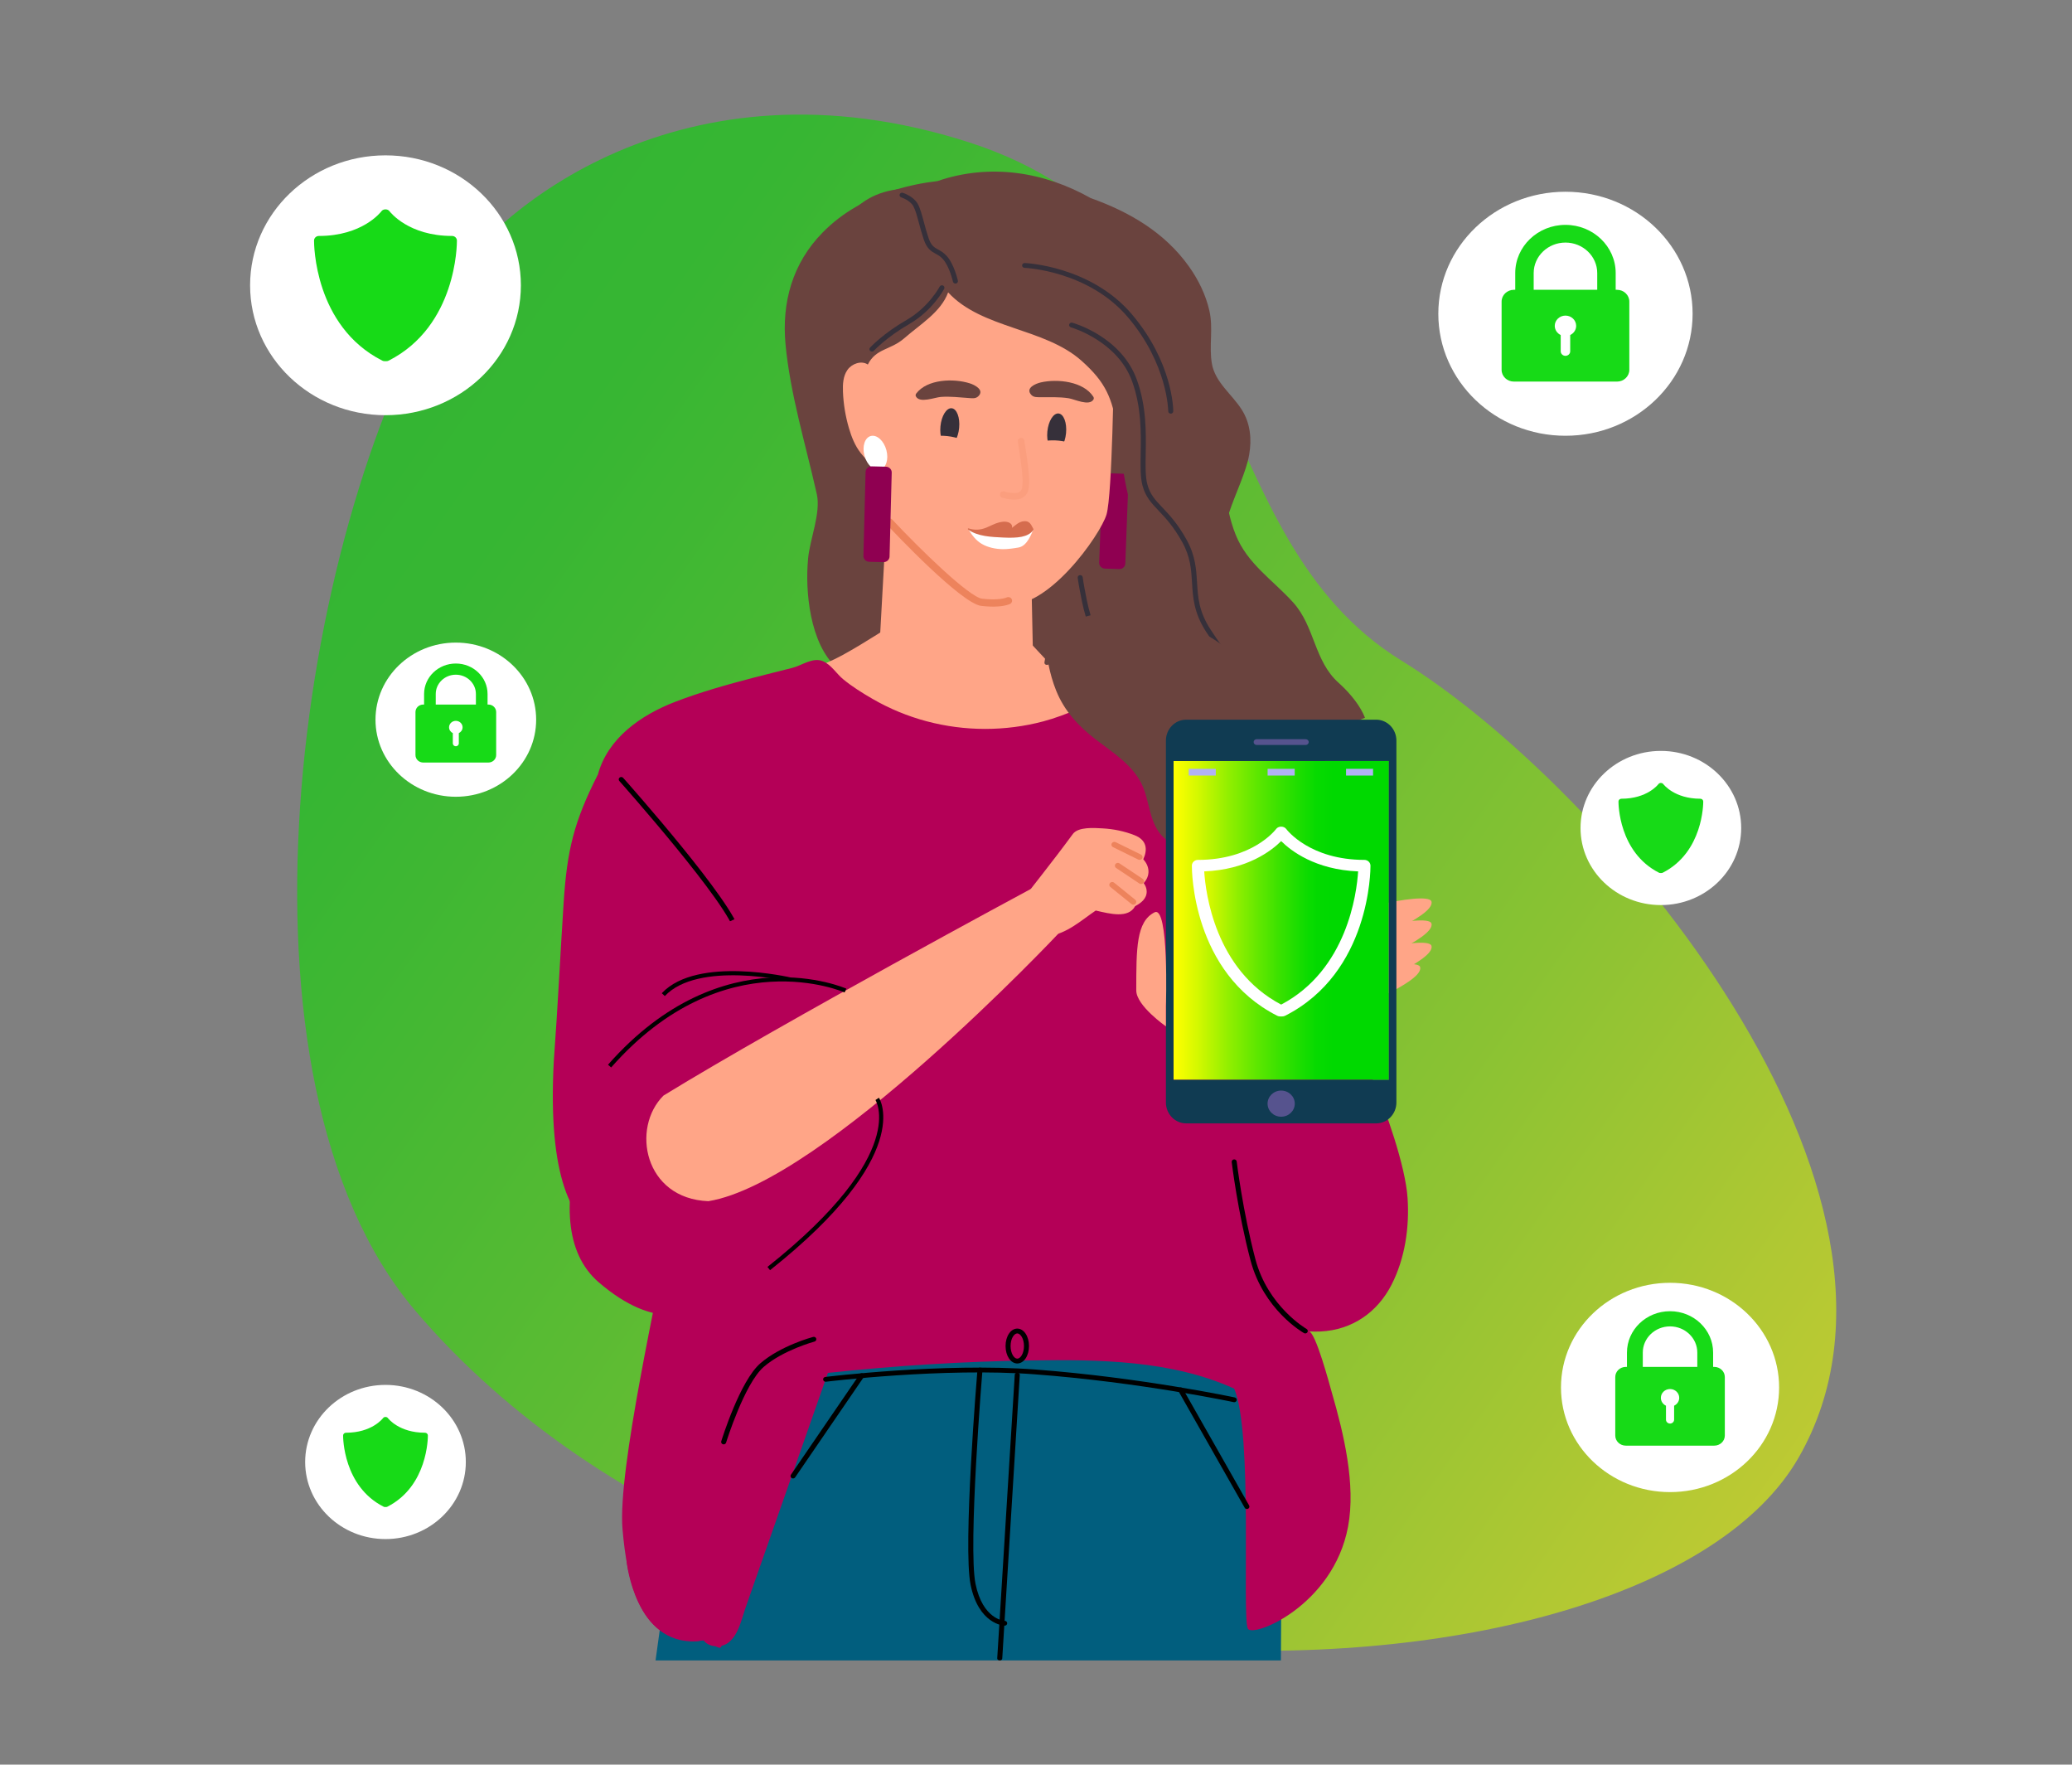 <svg width="498" height="424" viewBox="0 0 498 424" fill="none" xmlns="http://www.w3.org/2000/svg">
<rect x="0" y="0" width="498" height="424" fill="#808080" stroke="none"/>
<path opacity="0.6" d="M106.61 70.039C118.517 50.32 164.093 12.198 232.704 34.138C301.316 56.077 288.227 128.805 336.875 158.758C385.524 188.712 468.972 286.443 432.276 350.267C395.578 414.091 190.002 420.693 99.857 314.984C52.451 259.392 71.076 128.888 106.61 70.039Z" fill="url(#paint0_linear)"/>
<path d="M307.864 398.97C307.886 395.45 307.921 391.929 307.924 388.409C307.94 370.596 296.382 326.964 296.382 326.964C256.545 314.393 211.833 318.083 171.254 325.772C171.254 325.772 162.986 357.92 157.561 398.97H307.864Z" fill="#015E7E"/>
<path d="M194.1 135.867C194.134 135.314 194.176 134.762 194.223 134.21C194.628 129.636 197.334 123.241 196.321 118.757C196.269 118.527 196.217 118.299 196.165 118.069C193.532 106.43 189.907 94.579 188.794 82.678C187.872 72.698 190.441 63.278 197.704 55.883C200.093 53.441 202.769 51.41 205.657 49.732C208.619 47.999 211.799 46.655 215.116 45.635C218.406 44.609 221.848 43.914 225.317 43.509C238.089 39.144 251.119 41.375 262.115 47.583C271.479 50.925 279.993 55.865 285.84 64.141C288.093 67.328 289.815 70.894 290.675 74.665C291.644 78.911 290.55 83.148 291.269 87.354C292.041 91.864 296.064 94.688 298.434 98.408C300.535 101.706 300.886 105.518 300.233 109.275C299.514 113.414 297.015 118.352 295.386 123.251C295.786 125.014 296.299 126.752 296.977 128.447C299.801 135.502 305.856 139.283 310.811 144.76C316.063 150.582 315.815 158.806 321.757 164.09C321.928 164.245 322.111 164.41 322.283 164.576C324.638 166.778 326.977 169.649 328.072 172.468C326.742 172.964 325.487 173.593 324.314 174.383C320.296 177.112 318.286 180.113 313.346 181.776C309.323 183.128 305.137 184.117 301.045 185.264C292.427 187.655 285.827 191.374 278.037 195.479C277.158 194.095 276.352 192.658 275.618 191.202C275.38 190.743 275.158 190.295 274.933 189.832C273.955 187.834 273.056 185.804 272.148 183.789C269.572 178.099 266.983 172.413 264.419 166.721C264.144 166.123 263.884 165.536 263.612 164.939C262.989 163.566 262.354 162.184 261.728 160.802C261.104 159.418 260.468 158.037 259.824 156.67C256.02 158.129 252.006 159.086 248.195 159.6C243.307 160.256 237.282 160.979 232.365 159.502C232.356 159.516 232.359 159.528 232.362 159.539C232.293 159.764 232.081 159.976 231.838 160.023C225.821 161.051 219.062 161.818 213.504 159.856C210.724 162.767 206.547 164.173 202.551 161.558C195.115 156.687 193.624 143.741 194.1 135.867Z" fill="#6A433E"/>
<path d="M247.91 140.156L248.585 172.267L229.334 180.022L210.461 172.023L213.627 114.546L243.388 129.287L247.91 140.156Z" fill="#FFA587"/>
<path d="M265.568 136.623L268.978 136.742C269.77 136.77 270.435 136.176 270.464 135.417L271.226 115.249C271.254 114.489 270.635 113.851 269.844 113.824L266.434 113.706C265.642 113.678 264.976 114.272 264.947 115.031L264.185 135.198C264.156 135.957 264.776 136.596 265.568 136.623Z" fill="#8F0051"/>
<path d="M267.705 88.153C267.705 88.153 267.357 118.824 265.951 123.624C264.546 128.425 251.555 146.99 241.511 145.162C231.468 143.336 210.471 127.519 210.471 127.519L200.682 97.327C200.682 97.327 201.968 81.029 203.833 78.728C205.699 76.427 229.054 55.804 232.485 56.656C235.915 57.508 244.845 59.472 250.104 64.026C255.364 68.58 267.705 88.153 267.705 88.153Z" fill="#FFA587"/>
<path d="M230.527 102.829C230.77 100.324 229.962 98.204 228.722 98.092C227.482 97.981 226.279 99.922 226.035 102.426C225.792 104.931 226.599 107.051 227.84 107.163C229.08 107.274 230.284 105.334 230.527 102.829Z" fill="#36303A"/>
<path d="M256.221 104.088C255.979 106.593 254.775 108.533 253.534 108.422C252.294 108.31 251.487 106.191 251.73 103.686C251.973 101.181 253.176 99.241 254.416 99.352C255.657 99.463 256.465 101.583 256.221 104.088Z" fill="#36303A"/>
<path d="M250.152 91.888C254.143 90.968 260.427 91.644 262.782 95.329C262.908 95.526 262.937 95.798 262.811 96.002C261.766 97.677 258.289 95.911 256.808 95.687C254.514 95.341 252.362 95.461 250.076 95.439C249.268 95.431 248.431 95.517 247.834 94.845C246.4 93.226 248.899 92.176 250.152 91.888Z" fill="#6A433E"/>
<path d="M235.128 95.219C234.479 95.844 233.652 95.694 232.848 95.64C230.569 95.488 228.438 95.206 226.127 95.375C224.633 95.485 221.027 96.978 220.125 95.231C220.015 95.018 220.068 94.749 220.208 94.563C222.858 91.076 229.167 90.882 233.064 92.101C234.29 92.484 236.69 93.72 235.128 95.219Z" fill="#6A433E"/>
<path d="M199.962 105.217C198.621 97.751 197.707 90.16 199.39 82.809C199.016 81.99 198.036 81.581 197.539 80.825C197.042 80.069 197.793 78.669 198.549 79.189C198.197 73.429 197.851 67.587 199.118 61.946C200.386 56.307 203.494 50.798 208.637 47.808C213.407 45.035 219.43 44.739 224.827 46.088C226.823 43.021 231.28 42.598 235.03 42.959C241.977 43.629 248.746 45.884 254.651 49.455C256.025 50.286 257.605 51.159 258.693 52.329C259.737 53.453 261.294 54.178 262.504 55.158C265.177 57.324 267.414 59.958 269.23 62.82C270.975 65.566 272.344 68.527 273.374 71.585C275.964 79.261 276.561 87.405 277.14 95.454C277.596 101.764 278.049 108.075 278.504 114.387C278.636 116.239 278.765 118.139 278.201 119.915C277.636 121.691 276.216 123.34 274.311 123.67C274.874 124.327 274.152 125.516 273.277 125.37C270.181 118.387 269.753 110.634 268.539 103.135C267.326 95.635 265.765 91.881 259.974 86.712C251.004 78.709 235.998 79.057 227.883 70.254C226.141 75.004 221.252 77.856 217.371 81.248C214.024 84.175 210.537 83.672 208.578 87.591C207.032 86.55 204.727 87.381 203.678 88.888C202.629 90.395 202.531 92.322 202.603 94.132C202.722 97.088 203.206 100.032 204.041 102.88C204.662 105.004 205.497 107.105 206.879 108.866C207.564 109.739 208.379 110.523 208.964 111.461C209.616 112.504 209.959 113.694 210.265 114.873C211.085 118.033 210.558 131.861 209.052 132.327C203.989 125.843 202.316 117.562 200.782 109.594C200.504 108.143 200.225 106.683 199.962 105.217Z" fill="#6A433E"/>
<path d="M239.709 145.732C241.706 145.614 242.629 145.183 242.769 145.11C243.211 144.885 243.38 144.359 243.145 143.934C242.912 143.512 242.368 143.353 241.93 143.567C241.878 143.592 240.168 144.342 236.052 143.856C232.95 143.49 221.168 132.013 214.471 124.866C214.135 124.508 213.559 124.481 213.19 124.8C212.817 125.121 212.788 125.671 213.121 126.028C214.942 127.969 231.039 145.015 235.832 145.581C237.423 145.77 238.702 145.791 239.709 145.732Z" fill="#ED835C"/>
<path d="M244.944 120.399C245.629 120.232 246.261 119.919 246.735 119.386C248.311 117.608 246.7 106.01 245.933 101.106C245.859 100.631 245.397 100.305 244.902 100.375C244.413 100.448 244.066 100.889 244.14 101.365C245.277 108.641 246.058 117.176 245.34 118.277C244.472 119.251 241.722 118.693 240.828 118.418C240.353 118.272 239.84 118.521 239.686 118.979C239.534 119.436 239.793 119.926 240.27 120.073C240.618 120.181 242.995 120.877 244.944 120.399Z" fill="#FFA587"/>
<path d="M207.764 109.462C208.36 111.704 210.025 113.232 211.484 112.875C212.942 112.519 213.641 110.412 213.045 108.17C212.45 105.928 210.784 104.401 209.326 104.757C207.868 105.114 207.169 107.222 207.764 109.462Z" fill="white"/>
<path d="M208.923 134.985L212.334 135.066C213.126 135.085 213.784 134.483 213.804 133.723L214.323 113.549C214.343 112.789 213.716 112.158 212.924 112.139L209.513 112.058C208.721 112.039 208.063 112.64 208.043 113.4L207.522 133.575C207.504 134.335 208.131 134.966 208.923 134.985Z" fill="#8F0051"/>
<path d="M229.785 68.125C230.099 68.049 230.296 67.748 230.227 67.442C230.19 67.28 229.313 63.407 227.483 61.437C226.771 60.67 226.084 60.293 225.477 59.959C224.541 59.443 223.801 59.036 223.177 57.194C222.728 55.873 222.366 54.525 222.046 53.334C221.562 51.536 221.144 49.983 220.571 48.965C219.556 47.162 217.106 46.363 217.001 46.329C216.683 46.228 216.343 46.392 216.237 46.695C216.131 46.998 216.301 47.328 216.618 47.429C216.638 47.436 218.721 48.121 219.505 49.516C220.008 50.41 220.408 51.899 220.873 53.623C221.197 54.829 221.564 56.197 222.025 57.553C222.794 59.82 223.852 60.402 224.874 60.963C225.452 61.281 225.998 61.581 226.577 62.207C228.193 63.947 229.035 67.646 229.042 67.683C229.112 67.996 229.434 68.195 229.761 68.128C229.771 68.128 229.779 68.127 229.785 68.125Z" fill="#36303A"/>
<path d="M312.221 184.743C312.224 184.742 312.227 184.742 312.23 184.74C312.552 184.655 312.742 184.335 312.654 184.028C312.559 183.696 310.271 175.808 305.67 169.992C304.22 168.162 302.783 166.476 301.261 164.691C297.996 160.865 294.622 156.907 290.922 151.212C288.128 146.907 287.923 143.521 287.707 139.937C287.516 136.794 287.321 133.544 285.225 129.742C283.077 125.844 281.029 123.685 279.383 121.951C277.657 120.132 276.411 118.82 275.761 116.371C275.272 114.532 275.317 111.952 275.368 108.964C275.455 103.938 275.56 97.682 273.25 91.269C269.525 80.935 258.21 77.674 257.73 77.54C257.408 77.451 257.076 77.627 256.982 77.935C256.889 78.242 257.072 78.564 257.392 78.653C257.504 78.684 268.592 81.89 272.107 91.647C274.349 97.865 274.243 104.008 274.159 108.944C274.107 112.015 274.061 114.668 274.59 116.657C275.316 119.384 276.717 120.861 278.491 122.73C280.091 124.416 282.081 126.514 284.157 130.282C286.132 133.861 286.312 136.844 286.501 140.001C286.716 143.574 286.938 147.266 289.896 151.823C293.637 157.581 297.037 161.568 300.324 165.422C301.839 167.198 303.27 168.876 304.705 170.691C309.164 176.325 311.465 184.252 311.488 184.331C311.576 184.64 311.901 184.822 312.221 184.743Z" fill="#36303A"/>
<path d="M281.539 99.374C281.799 99.31 281.992 99.084 281.992 98.813C281.992 98.341 281.886 87.12 272.042 75.51C262.158 63.858 246.44 63.205 246.283 63.2C245.945 63.187 245.67 63.44 245.658 63.759C245.647 64.079 245.908 64.347 246.24 64.359C246.392 64.365 261.576 65.009 271.103 76.243C280.664 87.516 280.783 98.702 280.783 98.813C280.783 99.133 281.053 99.392 281.388 99.392C281.44 99.392 281.491 99.385 281.539 99.374Z" fill="#36303A"/>
<path d="M209.723 84.459C209.836 84.431 209.942 84.372 210.024 84.283C210.055 84.25 213.108 80.992 218.519 77.875C224.171 74.619 226.824 69.597 226.934 69.385C227.081 69.099 226.961 68.751 226.663 68.607C226.364 68.465 226.001 68.579 225.852 68.867C225.826 68.916 223.234 73.806 217.897 76.881C212.317 80.095 209.248 83.374 209.12 83.512C208.899 83.751 208.922 84.117 209.171 84.329C209.328 84.464 209.535 84.505 209.723 84.459Z" fill="#36303A"/>
<path d="M264.109 155.642C264.131 155.636 264.151 155.63 264.174 155.623C264.486 155.51 264.644 155.176 264.527 154.876C264.503 154.815 262.161 148.831 261.263 144.443C260.369 140.06 260.225 138.723 260.225 138.709C260.193 138.39 259.896 138.157 259.565 138.188C259.22 138.225 258.99 138.502 259.021 138.82C259.027 138.874 259.166 140.198 260.077 144.664C260.993 149.151 263.296 155.036 263.394 155.284C263.504 155.563 263.815 155.713 264.109 155.642Z" fill="#36303A"/>
<path d="M245.417 106.009C246.555 113.285 247.208 117.748 245.641 118.71C244.773 119.684 242.023 119.127 241.129 118.851" stroke="#ED835C" stroke-opacity="0.2" stroke-width="1.577" stroke-miterlimit="10" stroke-linecap="round"/>
<path d="M266.372 168.24C266.372 168.24 258.544 166.155 254.23 161.54C249.917 156.923 246.571 153.348 246.571 153.348L214.985 149.775C214.985 149.775 207.999 154.393 202.565 157.371C197.131 160.349 193.716 160.796 193.716 160.796C193.716 160.796 203.159 174.349 206.743 175.539C210.328 176.73 219.642 180.751 228.491 180.751C237.34 180.751 241.065 182.24 249.605 178.07C258.145 173.9 266.372 168.24 266.372 168.24Z" fill="#FFA587"/>
<path d="M133.107 254.932C134.149 240.69 134.545 231.174 135.469 216.925C136.285 204.331 137.911 197.49 143.71 186.079C146.083 177.394 153.982 171.812 162.364 168.601C168.416 166.284 174.675 164.514 180.958 162.879C184.112 162.058 187.278 161.277 190.44 160.477C192.751 159.89 195.395 157.833 197.814 158.882C199.806 159.746 201.041 161.884 202.667 163.22C204.845 165.012 207.276 166.519 209.733 167.942C213.79 170.29 218.18 172.103 222.746 173.317C231.858 175.743 241.614 175.759 250.729 173.338C253.626 172.569 256.417 171.491 259.171 170.345C260.241 169.899 261.39 169.544 262.408 168.992C263.422 168.443 264.122 167.627 265.118 167.044C267.288 165.769 268.763 167.299 270.733 168.093C272.825 168.933 274.919 169.77 277.008 170.617C281.3 172.357 285.575 174.133 289.778 176.067C298.029 179.862 304.406 185.524 310.072 192.305C315.108 198.333 316.598 206.002 319.335 213.366C322.207 221.089 325.753 224.101 327.64 232.119C329.297 239.159 327.138 252.842 330.065 259.74C333.068 266.814 337.778 280.069 338.303 287.814C338.782 294.854 337.708 302.365 334.431 308.74C331.078 315.26 325.083 319.543 317.416 319.932C316.461 319.98 315.516 319.964 314.577 319.909C316.212 320.006 319.618 332.93 320.101 334.6C322.94 344.395 325.919 356.682 323.998 366.858C320.397 385.94 300.926 393.665 299.904 391.301C298.481 388.009 301.197 344.315 296.637 333.665C281.567 326.828 264.202 326.643 247.753 326.886C231.456 327.128 215.181 328.14 198.986 329.878C193.831 344.573 188.675 359.268 183.52 373.963L179.163 386.382C178.22 389.069 177.52 392.803 175.069 394.691C174.576 395.071 174.011 395.315 173.427 395.452C173.37 395.773 173.101 396.038 172.7 395.885C172.442 395.787 172.197 395.676 171.945 395.569C170.773 395.481 169.704 394.974 169.134 394.166C153.66 395.93 150.692 379.662 149.623 367.474C148.371 353.207 158.398 309.728 160.75 295.606C156.934 296.367 130.08 311.379 133.107 254.932Z" fill="#B40057"/>
<path d="M251.031 159.145C251.133 158.344 251.3 157.596 251.511 156.888C251.07 153.927 250.847 150.927 250.641 147.964C250.588 147.21 251.807 146.969 251.859 147.735C252.015 149.98 252.189 152.273 252.464 154.554C257.58 145.073 274.004 146.037 283.206 149.379C292.633 152.801 300.546 159.46 305.32 167.869C312.17 173.152 318.692 179.329 320.037 188.002C320.757 192.651 319.284 198.469 315.673 201.432C311.073 200.731 306.84 198.976 302.116 198.727C297.115 198.463 292.618 199.487 287.866 200.857C285.954 201.407 283.631 202.151 281.35 202.447C280.551 202.01 279.813 201.443 279.165 200.717C276.116 197.302 276.311 192.3 274.392 188.376C272.101 183.692 267.391 180.783 263.317 177.649C259.135 174.433 255.809 170.808 253.85 165.956C253.024 163.91 252.438 161.798 252 159.655C251.614 159.899 250.959 159.71 251.031 159.145Z" fill="#6A433E"/>
<path d="M197.23 320.908C197.23 320.908 182.12 393.583 167.423 394.378C152.726 395.172 150.637 375.414 150.637 375.414C150.637 375.414 160.799 330.042 161.007 329.447C161.214 328.851 168.872 316.938 174.875 316.938C180.877 316.938 197.23 320.908 197.23 320.908Z" fill="#B40057"/>
<path d="M178.033 256.16C178.342 256.16 178.607 255.933 178.634 255.632C178.651 255.45 180.239 237.378 177.852 224.061C176.596 217.059 150.866 188.127 149.77 186.899C149.553 186.655 149.171 186.63 148.918 186.836C148.663 187.043 148.635 187.411 148.851 187.652C149.116 187.951 175.459 217.568 176.658 224.258C179.021 237.427 177.446 255.354 177.428 255.533C177.399 255.851 177.646 256.132 177.978 256.159C177.999 256.16 178.017 256.16 178.033 256.16Z" fill="black"/>
<path d="M313.716 320.395C313.922 320.395 314.125 320.294 314.237 320.11C314.405 319.835 314.312 319.48 314.026 319.316C313.932 319.265 304.73 313.925 301.728 302.547C298.669 290.957 297.255 279.21 297.241 279.093C297.203 278.775 296.901 278.543 296.571 278.584C296.24 278.619 296.002 278.907 296.039 279.224C296.054 279.343 297.475 291.163 300.556 302.831C303.686 314.693 313.014 320.09 313.41 320.315C313.504 320.37 313.611 320.395 313.716 320.395Z" fill="black"/>
<path d="M292.445 233.872C292.485 233.872 292.525 233.868 292.564 233.861C292.892 233.799 293.104 233.494 293.04 233.18C292.915 232.585 290.874 217.846 290.098 212.218C290.051 211.9 289.748 211.679 289.419 211.72C289.087 211.761 288.854 212.054 288.898 212.371C289.011 213.199 291.697 232.652 291.854 233.406C291.911 233.68 292.163 233.872 292.445 233.872Z" fill="black"/>
<path d="M173.935 347.055C174.196 347.055 174.436 346.892 174.514 346.639C174.558 346.497 178.929 332.451 183.56 328.439C188.214 324.407 195.689 322.375 195.763 322.354C196.085 322.268 196.272 321.949 196.182 321.64C196.093 321.333 195.758 321.152 195.438 321.237C195.122 321.322 187.613 323.364 182.749 327.578C177.866 331.808 173.535 345.721 173.353 346.311C173.258 346.618 173.441 346.94 173.762 347.031C173.821 347.047 173.878 347.055 173.935 347.055Z" fill="black"/>
<path d="M296.641 336.927C296.918 336.927 297.168 336.742 297.231 336.474C297.304 336.162 297.098 335.852 296.774 335.782C296.55 335.733 274.236 330.985 248.81 329.066C226.624 327.395 198.641 330.822 198.361 330.856C198.03 330.897 197.796 331.189 197.839 331.506C197.883 331.823 198.18 332.045 198.517 332.006C198.795 331.971 226.653 328.56 248.715 330.223C274.058 332.134 296.287 336.864 296.51 336.912C296.555 336.922 296.598 336.927 296.641 336.927Z" fill="black"/>
<path d="M244.501 327.619C246.081 327.619 247.318 325.778 247.318 323.427C247.318 321.077 246.082 319.236 244.501 319.236C242.921 319.236 241.684 321.076 241.684 323.427C241.684 325.777 242.92 327.619 244.501 327.619ZM244.501 320.395C245.261 320.395 246.11 321.641 246.11 323.428C246.11 325.214 245.262 326.459 244.501 326.459C243.739 326.459 242.892 325.214 242.892 323.428C242.892 321.641 243.739 320.395 244.501 320.395Z" fill="black"/>
<path d="M240.286 398.97C240.606 398.97 240.873 398.771 240.889 398.517L245.104 330.336C245.121 330.074 244.864 329.849 244.531 329.837C244.148 329.825 243.913 330.026 243.897 330.29L239.682 398.47C239.665 398.733 239.922 398.958 240.256 398.97C240.266 398.97 240.276 398.97 240.286 398.97Z" fill="black"/>
<path d="M241.473 390.617C241.796 390.617 242.064 390.373 242.077 390.062C242.09 389.741 241.833 389.473 241.501 389.458C241.285 389.448 236.201 389.091 234.463 380.567C232.637 371.615 236.094 329.655 236.129 329.232C236.156 328.912 235.908 328.634 235.576 328.608C235.239 328.591 234.951 328.819 234.925 329.139C234.78 330.872 231.419 371.682 233.278 380.789C235.209 390.263 241.195 390.606 241.448 390.617C241.456 390.617 241.465 390.617 241.473 390.617Z" fill="black"/>
<path d="M299.693 362.591C299.791 362.591 299.889 362.569 299.982 362.521C300.275 362.367 300.382 362.016 300.224 361.735L284.287 333.681C284.125 333.399 283.76 333.297 283.467 333.449C283.174 333.602 283.066 333.954 283.225 334.235L299.162 362.289C299.271 362.481 299.479 362.591 299.693 362.591Z" fill="black"/>
<path d="M190.608 355.244C190.803 355.244 190.998 355.154 191.113 354.982L207.625 330.857C207.808 330.589 207.73 330.229 207.451 330.054C207.175 329.879 206.798 329.95 206.614 330.22L190.102 354.345C189.919 354.613 189.997 354.973 190.276 355.149C190.378 355.213 190.492 355.244 190.608 355.244Z" fill="black"/>
<path d="M248.377 127.214C248.41 127.147 243.025 127.463 240.496 127.609C240.297 127.62 240.098 127.63 239.899 127.642C239.169 128.092 238.37 128.231 237.465 128.28C235.946 128.361 234.031 127.922 232.694 127.097C232.744 127.176 232.794 127.255 232.844 127.335C232.847 127.363 232.861 127.389 232.888 127.407C233.666 128.637 234.556 129.851 235.962 130.682C237.413 131.537 239.232 131.926 241.04 131.958C242.121 131.977 243.77 131.746 244.829 131.551C246.968 131.155 247.955 128.074 248.377 127.214Z" fill="white"/>
<path d="M248.385 127.122C247.82 126.088 247.495 125.078 246.042 125.24C244.92 125.366 244.073 126.169 243.223 126.837C243.312 126.482 243.262 126.126 242.913 125.819C242.21 125.202 241.021 125.303 240.174 125.512C239.052 125.789 238.064 126.376 237.005 126.8C235.635 127.348 234.214 127.431 232.8 126.965C232.675 126.924 232.594 127.051 232.63 127.142C232.63 127.18 232.645 127.218 232.685 127.246C234.995 128.914 238.286 129.025 241.113 129.161C244.565 129.327 247.08 129.081 248.311 127.419C248.384 127.291 248.443 127.228 248.385 127.122Z" fill="#D56C4E"/>
<path d="M166.509 266.163C166.759 266.08 166.933 265.846 166.915 265.579C166.907 265.457 166.215 253.334 170.946 243.284C175.63 233.332 193.103 228.211 193.28 228.16C193.661 228.07 193.782 227.744 193.686 227.439C193.59 227.132 193.252 226.958 192.933 227.05C192.188 227.263 174.754 232.383 169.845 242.807C164.986 253.125 165.702 265.525 165.71 265.648C165.729 265.968 166.015 266.212 166.348 266.193C166.405 266.189 166.459 266.179 166.509 266.163Z" fill="black"/>
<path d="M160.418 261.943C160.705 261.85 160.879 261.558 160.811 261.267C160.799 261.214 159.637 255.954 163.628 248.599C167.649 241.184 176.208 236.823 176.296 236.779C176.59 236.63 176.705 236.28 176.55 235.997C176.396 235.713 176.032 235.606 175.734 235.752C175.371 235.936 166.751 240.328 162.558 248.064C158.347 255.825 159.58 261.295 159.634 261.524C159.708 261.837 160.031 262.03 160.356 261.96C160.376 261.956 160.397 261.95 160.418 261.943Z" fill="black"/>
<path d="M193.717 221.428C193.717 221.428 178.161 211.465 160.834 233.872C143.507 256.279 127.192 293.789 143.93 308.136C170.883 331.239 184.1 297.613 196.204 281.766C208.308 265.918 224.537 253.287 217.982 236.998C211.427 220.71 193.717 221.428 193.717 221.428Z" fill="#B40057"/>
<path d="M247.73 213.613C247.73 213.613 188.613 245.376 159.484 263.235C151.641 270.986 154.785 288.019 170.252 288.622C198.1 284.126 254.35 224.361 254.35 224.361L247.73 213.613Z" fill="#FFA587"/>
<path d="M203.207 238.01C203.207 238.01 173.933 225.019 146.51 256.16" stroke="black" stroke-miterlimit="10"/>
<path d="M210.836 264.043C210.836 264.043 219.49 277.259 184.767 304.811" stroke="black" stroke-miterlimit="10"/>
<path d="M190.003 235.375C190.003 235.375 167.721 230.15 159.424 238.993" stroke="black" stroke-miterlimit="10"/>
<path d="M221.871 105.427C221.871 105.427 226.982 103.314 232.7 106.324C238.418 109.334 230.015 114.019 230.015 114.019L221.871 105.427Z" fill="#FFA587"/>
<path d="M248.736 106.528C248.736 106.528 253.848 104.416 259.566 107.426C265.283 110.435 256.88 115.121 256.88 115.121L248.736 106.528Z" fill="#FFA587"/>
<path d="M263.357 218.785C259.812 221.195 256.42 224.347 251.956 224.938C248.272 225.427 245.528 223.649 243.005 221.398C242.534 221.608 241.895 221.164 242.231 220.688C242.187 220.646 242.141 220.607 242.097 220.565C241.566 220.064 242.383 219.281 242.912 219.781C247.909 213.341 253.042 206.958 257.852 200.4C259.147 198.633 262.989 198.933 264.972 199.042C267.612 199.184 270.262 199.722 272.709 200.693C275.715 201.887 275.822 204.214 274.787 206.464C275.474 207.243 275.969 208.142 276.032 209.227C276.1 210.397 275.608 211.37 274.89 212.209C275.311 212.77 275.586 213.414 275.604 214.167C275.644 215.891 274.286 216.969 272.832 217.727C271.191 220.763 266.762 219.569 263.357 218.785Z" fill="#FFA587"/>
<path d="M267.516 203.559L273.589 206.541C273.936 206.712 274.36 206.58 274.537 206.248C274.714 205.917 274.578 205.51 274.23 205.339L268.157 202.358C267.811 202.187 267.387 202.32 267.21 202.652C267.098 202.861 267.112 203.103 267.227 203.294C267.291 203.403 267.389 203.496 267.516 203.559Z" fill="#ED835C"/>
<path d="M268.26 208.564L273.854 212.297C274.173 212.509 274.612 212.434 274.834 212.127C275.056 211.821 274.981 211.402 274.657 211.187L269.063 207.454C268.744 207.242 268.306 207.318 268.084 207.623C267.923 207.845 267.92 208.125 268.051 208.344C268.101 208.43 268.171 208.504 268.26 208.564Z" fill="#ED835C"/>
<path d="M266.865 213.12L271.941 217.224C272.238 217.465 272.682 217.429 272.934 217.145C273.184 216.859 273.147 216.432 272.849 216.192L267.775 212.088C267.478 211.847 267.033 211.883 266.782 212.168C266.587 212.391 266.566 212.7 266.708 212.938C266.747 213.005 266.801 213.067 266.865 213.12Z" fill="#ED835C"/>
<path d="M325.08 232.518C325.08 232.518 319.731 226.798 318.981 223.208C318.23 219.617 343.124 213.885 344.034 216.573C345.263 220.207 325.635 227.673 325.635 227.673L325.08 232.518Z" fill="#FFA587"/>
<path d="M325.08 237.802C325.08 237.802 319.731 232.082 318.981 228.491C318.23 224.9 343.124 219.168 344.034 221.857C345.263 225.491 325.635 232.956 325.635 232.956L325.08 237.802Z" fill="#FFA587"/>
<path d="M325.08 243.162C325.08 243.162 319.731 237.442 318.981 233.852C318.23 230.261 343.124 224.528 344.034 227.217C345.263 230.851 325.635 238.316 325.635 238.316L325.08 243.162Z" fill="#FFA587"/>
<path d="M322.351 248.273C322.351 248.273 317.002 242.553 316.251 238.963C315.501 235.372 340.395 229.639 341.305 232.328C342.534 235.962 322.906 243.427 322.906 243.427L322.351 248.273Z" fill="#FFA587"/>
<path d="M333.797 182.856H282.057V259.467H333.797V182.856Z" fill="url(#paint1_linear)"/>
<path d="M280.224 177.95V264.898C280.224 267.676 282.403 269.93 285.091 269.93H330.754C333.442 269.93 335.622 267.677 335.622 264.898V177.95C335.622 175.178 333.442 172.926 330.754 172.926H285.091C282.403 172.926 280.224 175.178 280.224 177.95ZM333.797 259.467H282.056V182.856H333.797V259.467Z" fill="#103B52"/>
<path d="M313.814 179.007H302.029C301.629 179.007 301.305 178.689 301.305 178.305C301.305 177.921 301.628 177.61 302.029 177.61H313.814C314.223 177.61 314.546 177.92 314.546 178.305C314.546 178.689 314.223 179.007 313.814 179.007Z" fill="#56538E"/>
<path d="M311.196 265.187C311.196 266.923 309.733 268.328 307.922 268.328C306.119 268.328 304.656 266.924 304.656 265.187C304.656 263.45 306.119 262.046 307.922 262.046C309.733 262.046 311.196 263.45 311.196 265.187Z" fill="#56538E"/>
<path d="M311.181 184.733H304.664V186.352H311.181V184.733Z" fill="#B1B2F5"/>
<path d="M330.014 184.733H323.52V186.352H330.014V184.733Z" fill="#B1B2F5"/>
<path d="M292.208 184.733H285.707V186.352H292.208V184.733Z" fill="#B1B2F5"/>
<path d="M280.223 246.611C280.223 246.611 273.099 241.658 273.099 237.996C273.099 227.857 273.099 221.429 277.488 219.221C281.016 217.447 280.223 241.736 280.223 241.736V246.611Z" fill="#FFA587"/>
<path opacity="0.6" d="M307.653 242.83C287.751 232.722 287.916 208.012 287.916 208.012C301.967 208.012 307.905 199.991 307.905 199.991H307.946C307.946 199.991 313.882 208.012 327.934 208.012C327.934 208.012 328.101 232.723 308.195 242.83H307.653Z" fill="url(#paint2_linear)"/>
<path d="M308.194 244.227H307.652C307.415 244.227 307.182 244.173 306.972 244.067C286.522 233.681 286.455 209.046 286.461 208.004C286.465 207.237 287.113 206.616 287.915 206.616C300.974 206.616 306.494 199.481 306.723 199.176C307.268 198.446 308.59 198.446 309.131 199.18C309.357 199.48 314.876 206.615 327.933 206.615C328.733 206.615 329.38 207.236 329.392 208.003C329.396 209.045 329.329 233.681 308.881 244.066C308.668 244.172 308.433 244.227 308.194 244.227ZM289.428 209.379C289.757 214.542 292.041 233.028 307.924 241.385C323.803 233.028 326.094 214.542 326.423 209.379C316.099 208.97 310.246 204.407 307.924 202.102C305.603 204.407 299.748 208.97 289.428 209.379Z" fill="white"/>
<path d="M406.815 75.395C406.815 91.583 393.131 104.705 376.256 104.705C359.376 104.705 345.696 91.583 345.696 75.395C345.696 59.198 359.376 46.073 376.256 46.073C393.13 46.073 406.815 59.199 406.815 75.395Z" fill="white"/>
<path d="M388.326 76.128H383.892V65.611C383.892 61.574 380.465 58.284 376.252 58.284C372.044 58.284 368.617 61.574 368.617 65.611V76.128H364.184V65.611C364.184 59.225 369.598 54.032 376.252 54.032C382.912 54.032 388.326 59.225 388.326 65.611V76.128Z" fill="#17DA17"/>
<path d="M360.906 72.472V88.854C360.906 90.425 362.228 91.689 363.863 91.689H388.646C390.281 91.689 391.604 90.425 391.604 88.854V72.472C391.604 70.904 390.281 69.634 388.646 69.634H363.863C362.227 69.634 360.906 70.904 360.906 72.472Z" fill="#17DA17"/>
<path d="M378.827 78.295C378.827 76.936 377.677 75.832 376.256 75.832C374.832 75.832 373.683 76.937 373.683 78.295C373.683 79.263 374.27 80.096 375.113 80.501V84.408C375.113 85.01 375.626 85.501 376.256 85.501C376.884 85.501 377.396 85.01 377.396 84.408V80.501C378.24 80.095 378.827 79.263 378.827 78.295Z" fill="white"/>
<path d="M128.864 172.929C128.864 183.157 120.218 191.447 109.556 191.447C98.891 191.447 90.249 183.157 90.249 172.929C90.249 162.697 98.892 154.403 109.556 154.403C120.217 154.403 128.864 162.696 128.864 172.929Z" fill="white"/>
<path d="M117.183 173.392H114.381V166.747C114.381 164.196 112.215 162.118 109.554 162.118C106.895 162.118 104.73 164.196 104.73 166.747V173.392H101.929V166.747C101.929 162.714 105.349 159.432 109.554 159.432C113.762 159.432 117.183 162.713 117.183 166.747V173.392Z" fill="#17DA17"/>
<path d="M99.858 171.083V181.432C99.858 182.424 100.693 183.224 101.728 183.224H117.385C118.418 183.224 119.253 182.424 119.253 181.432V171.083C119.253 170.092 118.418 169.289 117.385 169.289H101.728C100.693 169.288 99.858 170.091 99.858 171.083Z" fill="#17DA17"/>
<path d="M111.181 174.761C111.181 173.903 110.454 173.205 109.556 173.205C108.657 173.205 107.93 173.903 107.93 174.761C107.93 175.374 108.301 175.899 108.835 176.155V178.624C108.835 179.005 109.159 179.314 109.556 179.314C109.952 179.314 110.277 179.004 110.277 178.624V176.155C110.811 175.898 111.181 175.373 111.181 174.761Z" fill="white"/>
<path d="M427.604 333.385C427.604 347.27 415.866 358.526 401.391 358.526C386.912 358.526 375.178 347.27 375.178 333.385C375.178 319.491 386.912 308.233 401.391 308.233C415.866 308.232 427.604 319.491 427.604 333.385Z" fill="white"/>
<path d="M411.745 334.013H407.943V324.992C407.943 321.528 405.002 318.707 401.389 318.707C397.779 318.707 394.841 321.529 394.841 324.992V334.013H391.037V324.992C391.037 319.515 395.68 315.06 401.389 315.06C407.101 315.06 411.745 319.515 411.745 324.992V334.013Z" fill="#17DA17"/>
<path d="M388.225 330.876V344.928C388.225 346.275 389.359 347.36 390.762 347.36H412.021C413.424 347.36 414.557 346.275 414.557 344.928V330.876C414.557 329.531 413.423 328.441 412.021 328.441H390.762C389.359 328.442 388.225 329.532 388.225 330.876Z" fill="#17DA17"/>
<path d="M403.597 335.872C403.597 334.706 402.611 333.759 401.392 333.759C400.172 333.759 399.185 334.706 399.185 335.872C399.185 336.703 399.688 337.417 400.413 337.765V341.115C400.413 341.632 400.853 342.053 401.392 342.053C401.931 342.053 402.37 341.632 402.37 341.115V337.765C403.094 337.416 403.597 336.703 403.597 335.872Z" fill="white"/>
<path d="M418.492 198.955C418.492 209.183 409.846 217.473 399.185 217.473C388.52 217.473 379.877 209.183 379.877 198.955C379.877 188.722 388.52 180.429 399.185 180.429C409.846 180.429 418.492 188.722 418.492 198.955Z" fill="white"/>
<path d="M399.055 209.109C389.61 204.311 389.688 192.584 389.688 192.584C396.356 192.584 399.175 188.777 399.175 188.777H399.195C399.195 188.777 402.012 192.584 408.681 192.584C408.681 192.584 408.76 204.311 399.312 209.109H399.055Z" fill="#17DA17"/>
<path d="M399.312 209.771H399.055C398.943 209.771 398.833 209.745 398.732 209.696C389.026 204.766 388.994 193.074 388.997 192.58C388.999 192.216 389.307 191.92 389.687 191.92C395.884 191.92 398.505 188.534 398.613 188.39C398.872 188.044 399.499 188.044 399.756 188.392C399.863 188.535 402.483 191.92 408.68 191.92C409.059 191.92 409.367 192.216 409.372 192.58C409.374 193.074 409.342 204.767 399.637 209.696C399.536 209.746 399.425 209.771 399.312 209.771ZM390.405 193.233C390.561 195.683 391.645 204.457 399.183 208.423C406.719 204.457 407.806 195.683 407.962 193.233C403.063 193.039 400.285 190.872 399.183 189.779C398.082 190.872 395.303 193.038 390.405 193.233Z" fill="#17DA17"/>
<path d="M125.194 68.553C125.194 85.791 110.621 99.765 92.651 99.765C74.676 99.765 60.109 85.791 60.109 68.553C60.109 51.304 74.677 37.328 92.651 37.328C110.621 37.328 125.194 51.304 125.194 68.553Z" fill="white"/>
<path d="M92.431 85.668C76.51 77.582 76.642 57.814 76.642 57.814C87.883 57.814 92.633 51.398 92.633 51.398H92.666C92.666 51.398 97.415 57.814 108.655 57.814C108.655 57.814 108.789 77.582 92.865 85.668H92.431Z" fill="#17DA17"/>
<path d="M92.865 86.785H92.431C92.242 86.785 92.056 86.742 91.886 86.656C75.528 78.348 75.474 58.64 75.479 57.806C75.482 57.193 76.001 56.696 76.642 56.696C87.088 56.696 91.504 50.988 91.687 50.745C92.124 50.161 93.181 50.161 93.613 50.748C93.794 50.988 98.208 56.696 108.654 56.696C109.294 56.696 109.812 57.192 109.82 57.806C109.824 58.64 109.771 78.348 93.413 86.656C93.243 86.742 93.056 86.785 92.865 86.785ZM77.853 58.908C78.116 63.038 79.943 77.827 92.65 84.512C105.352 77.827 107.185 63.038 107.447 58.908C99.189 58.581 94.506 54.93 92.65 53.087C90.792 54.93 86.107 58.581 77.853 58.908Z" fill="#17DA17"/>
<path d="M111.959 351.292C111.959 361.52 103.314 369.81 92.652 369.81C81.987 369.81 73.345 361.52 73.345 351.292C73.345 341.059 81.987 332.766 92.652 332.766C103.314 332.767 111.959 341.059 111.959 351.292Z" fill="white"/>
<path d="M92.522 361.446C83.076 356.65 83.154 344.921 83.154 344.921C89.823 344.921 92.642 341.114 92.642 341.114H92.661C92.661 341.114 95.479 344.921 102.148 344.921C102.148 344.921 102.227 356.649 92.779 361.446H92.522Z" fill="#17DA17"/>
<path d="M92.779 362.11H92.522C92.41 362.11 92.299 362.084 92.199 362.034C82.493 357.105 82.461 345.413 82.464 344.918C82.466 344.554 82.774 344.259 83.154 344.259C89.352 344.259 91.972 340.872 92.08 340.728C92.339 340.382 92.966 340.382 93.223 340.73C93.33 340.873 95.948 344.259 102.147 344.259C102.526 344.259 102.834 344.554 102.839 344.918C102.841 345.413 102.809 357.105 93.104 362.034C93.003 362.084 92.892 362.11 92.779 362.11ZM83.873 345.57C84.029 348.02 85.113 356.794 92.651 360.76C100.187 356.794 101.274 348.02 101.43 345.57C96.531 345.377 93.753 343.21 92.651 342.117C91.549 343.211 88.77 345.377 83.873 345.57Z" fill="#17DA17"/>
<defs>
<linearGradient id="paint0_linear" x1="469.293" y1="373.414" x2="-53.013" y2="6.207" gradientUnits="userSpaceOnUse">
<stop offset="0.006" stop-color="#FFFF00"/>
<stop offset="0.118" stop-color="#D1F800"/>
<stop offset="0.253" stop-color="#92EF00"/>
<stop offset="0.386" stop-color="#5EE700"/>
<stop offset="0.506" stop-color="#35E100"/>
<stop offset="0.6" stop-color="#18DD00"/>
<stop offset="0.665" stop-color="#06DA00"/>
<stop offset="0.744" stop-color="#00D900"/>
</linearGradient>
<linearGradient id="paint1_linear" x1="282.057" y1="221.162" x2="333.797" y2="221.162" gradientUnits="userSpaceOnUse">
<stop offset="0.006" stop-color="#FFFF00"/>
<stop offset="0.118" stop-color="#D1F800"/>
<stop offset="0.253" stop-color="#92EF00"/>
<stop offset="0.386" stop-color="#5EE700"/>
<stop offset="0.506" stop-color="#35E100"/>
<stop offset="0.6" stop-color="#18DD00"/>
<stop offset="0.665" stop-color="#06DA00"/>
<stop offset="0.744" stop-color="#00D900"/>
</linearGradient>
<linearGradient id="paint2_linear" x1="287.916" y1="221.41" x2="327.933" y2="221.41" gradientUnits="userSpaceOnUse">
<stop offset="0.006" stop-color="#FFFF00"/>
<stop offset="0.118" stop-color="#D1F800"/>
<stop offset="0.253" stop-color="#92EF00"/>
<stop offset="0.386" stop-color="#5EE700"/>
<stop offset="0.506" stop-color="#35E100"/>
<stop offset="0.6" stop-color="#18DD00"/>
<stop offset="0.665" stop-color="#06DA00"/>
<stop offset="0.744" stop-color="#00D900"/>
</linearGradient>
</defs>
</svg>
